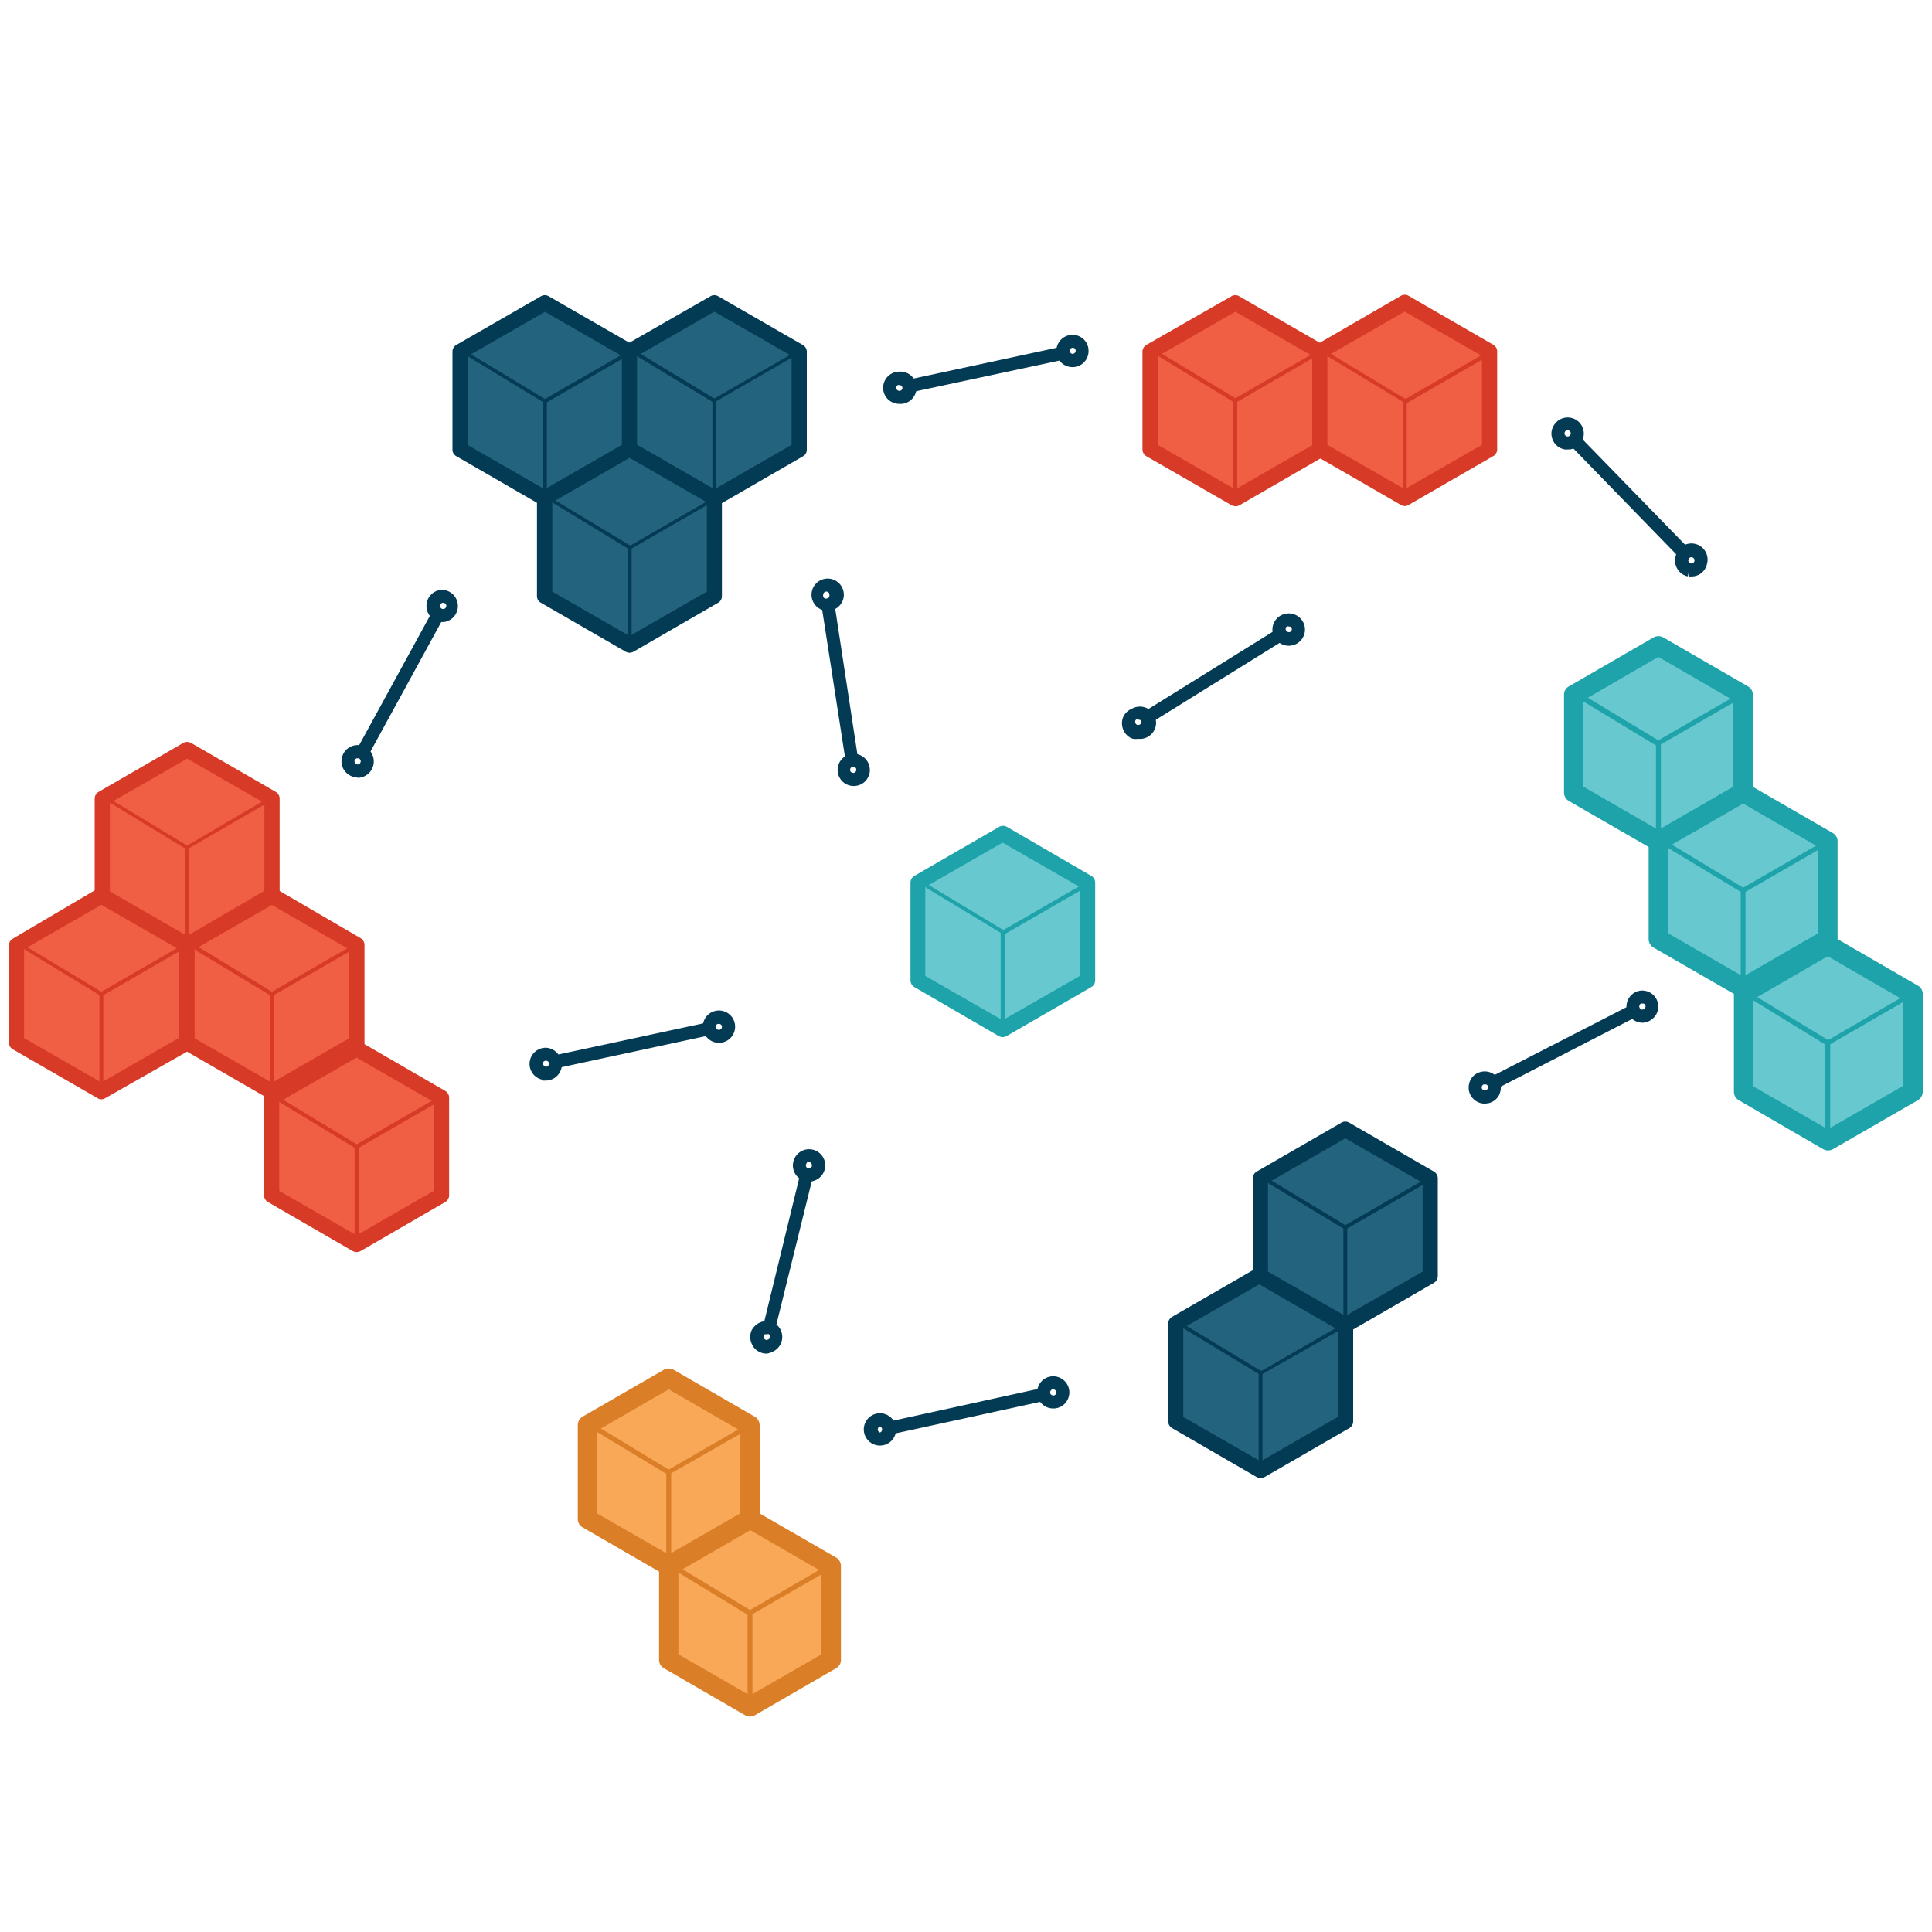 <svg data-name="Layer 1" xmlns="http://www.w3.org/2000/svg" viewBox="0 0 150 150"><path fill="#68c8d0" d="M84.42 76.12v-7.6l-6.58-3.8-6.57 3.8v7.6l6.57 3.79 6.58-3.79z"/><path d="M77.84 80.52a.67.67 0 0 1-.3-.08L71 76.64a.61.61 0 0 1-.31-.52v-7.6A.61.61 0 0 1 71 68l6.57-3.8a.61.61 0 0 1 .61 0l6.54 3.8a.61.61 0 0 1 .31.52v7.6a.61.61 0 0 1-.31.52l-6.57 3.8a.68.68 0 0 1-.31.08zm-6-4.75l6 3.44 6-3.44v-6.9l-6-3.45-6 3.45zm12.55.35z" fill="#1da3a9"/><path d="M77.84 72.47h-.07l-5.85-3.54a.15.15 0 0 1 0-.21.15.15 0 0 1 .2 0l5.78 3.49 6.5-3.75a.14.14 0 0 1 .2.06.15.15 0 0 1 0 .2l-6.58 3.8z" fill="#1da3a9"/><path d="M77.84 80.09a.16.16 0 0 1-.15-.16v-7.61a.15.15 0 0 1 .15-.15.16.16 0 0 1 .16.15v7.61a.16.16 0 0 1-.16.16z" fill="#1da3a9"/><path fill="#f05f43" d="M102.49 34.9v-7.6l-6.58-3.8-6.57 3.8v7.6l6.57 3.79 6.58-3.79z"/><path d="M95.91 39.3a.64.64 0 0 1-.3-.08L89 35.42a.62.62 0 0 1-.3-.52v-7.6a.62.62 0 0 1 .3-.52L95.61 23a.59.59 0 0 1 .6 0l6.58 3.8a.6.6 0 0 1 .3.52v7.6a.6.6 0 0 1-.3.52l-6.58 3.8a.61.61 0 0 1-.3.06zm-6-4.75l6 3.45 6-3.45v-6.9l-6-3.45-6 3.45zm12.55.35z" fill="#d73a27"/><path d="M95.91 31.25h-.08L90 27.69a.15.15 0 0 1-.06-.21.16.16 0 0 1 .21-.05l5.77 3.49 6.5-3.75a.15.15 0 0 1 .21.06.14.14 0 0 1-.06.2L96 31.23z" fill="#d73a27"/><path d="M95.91 38.87a.16.16 0 0 1-.15-.16V31.1a.15.15 0 0 1 .15-.15.15.15 0 0 1 .15.15v7.61a.15.15 0 0 1-.15.16z" fill="#d73a27"/><path fill="#f05f43" d="M115.64 34.88v-7.59l-6.58-3.8-6.57 3.8v7.59l6.57 3.8 6.58-3.8z"/><path d="M109.06 39.29a.58.58 0 0 1-.3-.09l-6.57-3.79a.61.61 0 0 1-.31-.53v-7.59a.6.6 0 0 1 .31-.52l6.57-3.8a.61.61 0 0 1 .61 0l6.57 3.8a.59.59 0 0 1 .3.52v7.59a.6.6 0 0 1-.3.53l-6.57 3.79a.59.59 0 0 1-.31.09zm-6-4.75l6 3.44 6-3.44v-6.9l-6-3.45-6 3.45zm12.55.34z" fill="#d73a27"/><path d="M109.06 31.24h-.07l-5.85-3.54a.15.15 0 0 1 0-.21.15.15 0 0 1 .2 0l5.78 3.49 6.5-3.75a.15.15 0 0 1 .2.05.16.16 0 0 1 0 .21l-6.58 3.8z" fill="#d73a27"/><path d="M109.06 38.85a.15.15 0 0 1-.15-.15v-7.61a.15.15 0 0 1 .15-.15.15.15 0 0 1 .16.15v7.61a.15.15 0 0 1-.16.15z" fill="#d73a27"/><path fill="#24637d" d="M48.88 34.9v-7.59l-6.57-3.8-6.58 3.8v7.59l6.58 3.8 6.57-3.8z"/><path d="M42.31 39.3a.61.61 0 0 1-.3-.08l-6.58-3.8a.58.58 0 0 1-.3-.52v-7.59a.6.6 0 0 1 .3-.53L42 23a.59.59 0 0 1 .6 0l6.58 3.79a.63.63 0 0 1 .3.53v7.58a.6.6 0 0 1-.3.52l-6.58 3.8a.64.64 0 0 1-.29.08zm-6-4.75l6 3.45 6-3.45v-6.89l-6-3.45-6 3.45zm12.54.35z" fill="#033b55"/><path d="M42.31 31.26a.11.11 0 0 1-.08 0l-5.85-3.56a.16.16 0 0 1-.05-.21.15.15 0 0 1 .21 0l5.77 3.49 6.5-3.75a.15.15 0 0 1 .21.05.16.16 0 0 1-.06.21l-6.58 3.79a.11.11 0 0 1-.07-.02z" fill="#033b55"/><path fill="#24637d" d="M42.31 31.1v7.62"/><path d="M42.31 38.87a.15.15 0 0 1-.15-.15V31.1a.15.15 0 0 1 .15-.15.15.15 0 0 1 .15.15v7.62a.15.15 0 0 1-.15.15z" fill="#033b55"/><path fill="#24637d" d="M62.04 34.89V27.3l-6.58-3.8-6.58 3.8v7.59l6.58 3.8 6.58-3.8z"/><path d="M55.46 39.29a.64.64 0 0 1-.3-.08l-6.58-3.8a.6.6 0 0 1-.3-.52V27.3a.63.63 0 0 1 .3-.53L55.16 23a.59.59 0 0 1 .6 0l6.58 3.79a.6.6 0 0 1 .3.53v7.59a.58.58 0 0 1-.3.52l-6.58 3.8a.64.64 0 0 1-.3.06zm-6-4.75l6 3.45 6-3.45v-6.9l-6-3.44-6 3.44zm12.54.35z" fill="#033b55"/><path d="M55.46 31.24a.12.12 0 0 1-.08 0l-5.85-3.54a.15.15 0 0 1-.05-.2.15.15 0 0 1 .21-.05l5.77 3.49L62 27.17a.15.15 0 0 1 .21 0 .16.16 0 0 1-.06.21l-6.57 3.79a.12.12 0 0 1-.12.07z" fill="#033b55"/><path d="M55.46 38.86a.15.15 0 0 1-.15-.15v-7.62a.15.15 0 1 1 .3 0v7.62a.15.15 0 0 1-.15.15z" fill="#033b55"/><path fill="#24637d" d="M55.46 46.28v-7.59l-6.58-3.8-6.57 3.8v7.59l6.57 3.8 6.58-3.8z"/><path d="M48.88 50.68a.67.67 0 0 1-.3-.08L42 46.8a.59.59 0 0 1-.31-.52v-7.59a.61.61 0 0 1 .31-.53l6.57-3.79a.61.61 0 0 1 .61 0l6.57 3.79a.6.6 0 0 1 .3.53v7.59a.58.58 0 0 1-.3.52l-6.57 3.8a.68.68 0 0 1-.3.08zm-6-4.75l6 3.45 6-3.45V39l-6-3.45-6 3.45zm12.55.35z" fill="#033b55"/><path d="M48.88 42.63a.1.1 0 0 1-.07 0L43 39.08a.15.15 0 0 1-.05-.21.14.14 0 0 1 .2 0l5.78 3.49 6.5-3.75a.15.15 0 0 1 .2 0 .16.16 0 0 1-.05.21L49 42.61a.11.11 0 0 1-.12.02z" fill="#033b55"/><path fill="#24637d" d="M48.88 42.48v7.62"/><path d="M48.88 50.25a.15.15 0 0 1-.15-.15v-7.62a.15.15 0 0 1 .15-.15.16.16 0 0 1 .16.15v7.62a.16.16 0 0 1-.16.15z" fill="#033b55"/><path fill="#68c8d0" d="M135.34 61.53v-7.59l-6.58-3.8-6.58 3.8v7.59l6.58 3.8 6.58-3.8z"/><path d="M128.76 65.93a.52.52 0 0 1-.3-.08l-6.58-3.79a.6.6 0 0 1-.3-.53v-7.59a.58.58 0 0 1 .3-.52l6.58-3.8a.59.59 0 0 1 .6 0l6.58 3.8a.6.6 0 0 1 .3.52v7.59a.63.63 0 0 1-.3.53l-6.58 3.79a.54.54 0 0 1-.3.08zm-6-4.75l6 3.45 6-3.45v-6.89l-6-3.45-6 3.45zm12.54.35z" fill="#1da3a9"/><path d="M128.76 66.08a.75.75 0 0 1-.38-.1l-6.57-3.79a.76.76 0 0 1-.38-.66v-7.59a.73.73 0 0 1 .38-.65l6.57-3.8a.79.79 0 0 1 .76 0l6.57 3.8a.73.73 0 0 1 .38.65v7.59a.76.76 0 0 1-.38.66L129.14 66a.75.75 0 0 1-.38.08zm-5.82-5l5.82 3.36 5.82-3.36v-6.7L128.76 51l-5.82 3.37zm12.4.43z" fill="#1da3a9"/><path d="M128.76 57.93a.17.17 0 0 1-.1 0l-5.85-3.54A.19.19 0 1 1 123 54l5.75 3.48 6.48-3.74a.18.18 0 0 1 .26.07.18.18 0 0 1-.07.25l-6.58 3.8a.16.16 0 0 1-.08.07zM128.76 57.74v7.61" fill="#1da3a9"/><path d="M128.76 65.54a.18.18 0 0 1-.19-.19v-7.61a.18.18 0 0 1 .19-.19.19.19 0 0 1 .19.19v7.61a.19.19 0 0 1-.19.19z" fill="#1da3a9"/><path fill="#68c8d0" d="M148.49 84.76v-7.59l-6.58-3.8-6.57 3.8v7.59l6.57 3.8 6.58-3.8z"/><path d="M141.91 89.17a.55.55 0 0 1-.3-.09L135 85.29a.63.63 0 0 1-.3-.53v-7.59a.61.61 0 0 1 .3-.52l6.58-3.8a.59.59 0 0 1 .6 0l6.58 3.8a.59.59 0 0 1 .3.52v7.59a.6.6 0 0 1-.3.53l-6.58 3.79a.53.53 0 0 1-.27.09zm-6-4.75l6 3.44 6-3.44v-6.9l-6-3.45-6 3.45zm12.55.34z" fill="#1da3a9"/><path d="M141.91 89.32a.76.76 0 0 1-.38-.11L135 85.42a.76.76 0 0 1-.38-.66v-7.59a.73.73 0 0 1 .38-.65l6.57-3.8a.79.79 0 0 1 .76 0l6.57 3.8a.73.73 0 0 1 .38.65v7.59a.76.76 0 0 1-.38.66l-6.57 3.79a.76.76 0 0 1-.42.11zm-5.82-5l5.82 3.36 5.82-3.36v-6.71l-5.82-3.37-5.82 3.37zm12.4.43z" fill="#1da3a9"/><path d="M141.91 81.16a.19.19 0 0 1-.1 0L136 77.59a.19.19 0 1 1 .19-.32l5.75 3.48 6.45-3.75a.19.19 0 0 1 .26.07.18.18 0 0 1-.07.25L142 81.13a.19.19 0 0 1-.09.03zM141.91 80.97v7.61" fill="#1da3a9"/><path d="M141.91 88.77a.19.19 0 0 1-.19-.19V81a.19.19 0 0 1 .19-.19.18.18 0 0 1 .19.19v7.61a.18.18 0 0 1-.19.16z" fill="#1da3a9"/><path fill="#68c8d0" d="M141.91 72.91v-7.59l-6.57-3.8-6.58 3.8v7.59l6.58 3.8 6.57-3.8z"/><path d="M135.33 77.31a.56.56 0 0 1-.3-.08l-6.57-3.79a.61.61 0 0 1-.31-.53v-7.59a.59.59 0 0 1 .31-.52L135 61a.61.61 0 0 1 .61 0l6.57 3.8a.59.59 0 0 1 .31.52v7.59a.61.61 0 0 1-.31.53l-6.57 3.79a.58.58 0 0 1-.28.08zm-6-4.75l6 3.45 6-3.45v-6.89l-6-3.45-6 3.45zm12.55.35z" fill="#1da3a9"/><path d="M135.34 77.46a.7.7 0 0 1-.38-.1l-6.58-3.79a.78.78 0 0 1-.38-.66v-7.59a.75.75 0 0 1 .38-.65l6.58-3.8a.72.72 0 0 1 .75 0l6.58 3.8a.75.75 0 0 1 .38.65v7.59a.78.78 0 0 1-.38.66l-6.58 3.79a.69.69 0 0 1-.37.1zm-5.83-5l5.83 3.36 5.82-3.36v-6.71l-5.82-3.36-5.83 3.36zm12.4.43z" fill="#1da3a9"/><path d="M135.34 69.3a.16.16 0 0 1-.1 0l-5.85-3.54a.18.18 0 0 1-.06-.26.17.17 0 0 1 .25-.06l5.76 3.48 6.48-3.74a.17.17 0 0 1 .25.07.17.17 0 0 1-.06.25l-6.58 3.8a.15.15 0 0 1-.09 0zM135.33 69.12v7.61" fill="#1da3a9"/><path d="M135.34 76.92a.18.18 0 0 1-.19-.19v-7.61a.18.18 0 0 1 .19-.19.18.18 0 0 1 .18.19v7.61a.18.18 0 0 1-.18.19z" fill="#1da3a9"/><path fill="#f05f43" d="M21.11 69.58v-7.6l-6.58-3.79-6.57 3.79v7.6l6.57 3.79 6.58-3.79z"/><path d="M14.53 74a.64.64 0 0 1-.3-.08L7.65 70.1a.62.62 0 0 1-.3-.52V62a.62.62 0 0 1 .3-.52l6.58-3.8a.64.64 0 0 1 .6 0l6.58 3.8a.6.6 0 0 1 .3.52v7.6a.6.6 0 0 1-.3.52l-6.58 3.8a.61.61 0 0 1-.3.08zm-6-4.75l6 3.45 6-3.45v-6.9l-6-3.45-6 3.45zm12.55.35z" fill="#d73a27"/><path d="M14.53 65.93h-.08l-5.84-3.56a.15.15 0 0 1-.06-.21.16.16 0 0 1 .21 0l5.77 3.49 6.47-3.8a.15.15 0 0 1 .21.06.14.14 0 0 1-.06.2l-6.57 3.8z" fill="#d73a27"/><path d="M14.53 73.55a.15.15 0 0 1-.15-.15v-7.62a.15.15 0 0 1 .15-.15.15.15 0 0 1 .15.15v7.62a.15.15 0 0 1-.15.15z" fill="#d73a27"/><path fill="#f05f43" d="M34.26 92.81v-7.6l-6.58-3.79-6.57 3.79v7.6l6.57 3.79 6.58-3.79z"/><path d="M27.68 97.21a.67.67 0 0 1-.3-.08l-6.57-3.8a.61.61 0 0 1-.31-.52v-7.6a.61.61 0 0 1 .31-.52l6.57-3.8a.66.66 0 0 1 .61 0l6.57 3.8a.61.61 0 0 1 .31.52v7.6a.61.61 0 0 1-.31.52L28 97.13a.68.68 0 0 1-.32.08zm-6-4.75l6 3.45 6-3.45v-6.9l-6-3.45-6 3.45zm12.55.35z" fill="#d73a27"/><path d="M27.68 89.16h-.07l-5.85-3.56a.14.14 0 0 1-.05-.2.14.14 0 0 1 .2-.06l5.78 3.5 6.5-3.76a.15.15 0 0 1 .2.06.15.15 0 0 1 0 .2l-6.58 3.8z" fill="#d73a27"/><path fill="#f05f43" d="M27.68 80.96v-7.6l-6.57-3.79-6.58 3.79v7.6l6.58 3.79 6.57-3.79z"/><path d="M21.11 85.36a.61.61 0 0 1-.3-.08l-6.58-3.8a.6.6 0 0 1-.3-.52v-7.6a.6.6 0 0 1 .3-.52L20.81 69a.64.64 0 0 1 .6 0L28 72.84a.62.62 0 0 1 .3.52V81a.62.62 0 0 1-.3.52l-6.58 3.8a.64.64 0 0 1-.31.04zm-6-4.75l6 3.45 6-3.45v-6.9l-6-3.45-6 3.45zm12.57.39z" fill="#d73a27"/><path d="M21.11 77.31h-.08l-5.85-3.54a.16.16 0 0 1 0-.21.16.16 0 0 1 .21-.05L21.11 77l6.5-3.75a.15.15 0 0 1 .21.06.15.15 0 0 1-.06.2l-6.58 3.8z" fill="#d73a27"/><path d="M21.11 84.93a.15.15 0 0 1-.15-.15v-7.62a.15.15 0 0 1 .3 0v7.62a.15.15 0 0 1-.15.15z" fill="#d73a27"/><path fill="#f05f43" d="M14.45 80.94v-7.59l-6.58-3.8-6.58 3.8v7.59l6.58 3.8 6.58-3.8z"/><path d="M7.87 85.35a.55.55 0 0 1-.3-.09L1 81.47A.62.62 0 0 1 .69 81v-7.6a.62.62 0 0 1 .3-.52L7.57 69a.59.59 0 0 1 .6 0l6.58 3.8a.6.6 0 0 1 .3.52V81a.6.6 0 0 1-.3.52l-6.58 3.74a.55.55 0 0 1-.3.09zm-6-4.75l6 3.44 6-3.44v-6.9l-6-3.45-6 3.45zm12.58.4z" fill="#d73a27"/><path d="M7.87 77.3h-.08l-5.85-3.56a.16.16 0 0 1-.05-.21.16.16 0 0 1 .21 0L7.87 77l6.5-3.75a.15.15 0 0 1 .21.06.15.15 0 0 1-.06.2L8 77.28z" fill="#d73a27"/><path d="M7.87 84.92a.16.16 0 0 1-.15-.16v-7.61a.15.15 0 0 1 .3 0v7.61a.16.16 0 0 1-.15.16zM27.68 96.78a.15.15 0 0 1-.15-.15V89a.15.15 0 0 1 .15-.15.16.16 0 0 1 .16.15v7.62a.16.16 0 0 1-.16.16z" fill="#d73a27"/><path fill="#24637d" d="M104.45 110.36v-7.6l-6.58-3.79-6.58 3.79v7.6l6.58 3.79 6.58-3.79z"/><path d="M97.87 114.76a.64.64 0 0 1-.3-.08l-6.57-3.8a.62.62 0 0 1-.3-.52v-7.6a.62.62 0 0 1 .3-.52l6.58-3.8a.64.64 0 0 1 .6 0l6.58 3.8a.6.6 0 0 1 .3.52v7.6a.6.6 0 0 1-.3.52l-6.58 3.8a.64.64 0 0 1-.31.08zm-6-4.75l6 3.45 6-3.45v-6.9l-6-3.45-6 3.45zm12.55.35z" fill="#033b55"/><path d="M97.87 106.71h-.08l-5.85-3.54a.16.16 0 0 1 0-.21.16.16 0 0 1 .21 0l5.77 3.49 6.5-3.75a.16.16 0 0 1 .21.06.14.14 0 0 1-.06.2L98 106.69z" fill="#033b55"/><path fill="#24637d" d="M111.02 99.08v-7.6l-6.57-3.79-6.58 3.79v7.6l6.58 3.79 6.57-3.79z"/><path d="M104.45 103.48a.61.61 0 0 1-.3-.08l-6.58-3.8a.6.6 0 0 1-.3-.52v-7.6a.6.6 0 0 1 .3-.52l6.58-3.8a.59.59 0 0 1 .6 0l6.58 3.8a.62.62 0 0 1 .3.52v7.6a.62.62 0 0 1-.3.52l-6.58 3.8a.64.64 0 0 1-.3.08zm-6-4.75l6 3.44 6-3.44v-6.9l-6-3.45-6 3.45zm12.55.35z" fill="#033b55"/><path d="M104.45 95.43h-.08l-5.85-3.54a.15.15 0 0 1 .16-.26l5.77 3.49 6.5-3.75a.14.14 0 0 1 .2.06.14.14 0 0 1-.05.2l-6.58 3.8z" fill="#033b55"/><path d="M104.45 103.05a.15.15 0 0 1-.15-.16v-7.61a.15.15 0 0 1 .15-.15.15.15 0 0 1 .15.15v7.61a.16.16 0 0 1-.15.16zM97.87 114.33a.15.15 0 0 1-.15-.15v-7.62a.15.15 0 1 1 .3 0v7.62a.15.15 0 0 1-.15.15z" fill="#033b55"/><path d="M66.12 59.15A.14.14 0 0 1 66 59l-1.86-12a.16.16 0 0 1 .12-.18.17.17 0 0 1 .18.13l1.83 12a.16.16 0 0 1-.13.17z" fill="#033b55" stroke="#033b55" stroke-miterlimit="10" stroke-width=".709"/><path d="M64.16 47.07a.9.9 0 1 1 1-.85.91.91 0 0 1-1 .85zm0-1.5a.59.59 0 0 0-.4.16.58.58 0 0 0-.2.41.6.6 0 1 0 1.19.06.58.58 0 0 0-.56-.62zm.74.64zM66.24 60.67a.89.89 0 0 1-.85-.94.9.9 0 0 1 .94-.85.88.88 0 0 1 .62.3.91.91 0 0 1 .23.65.9.9 0 0 1-.3.62.91.91 0 0 1-.64.22zm0-1.5a.6.6 0 0 0-.59.57.57.57 0 0 0 .15.43.63.63 0 0 0 .41.19.57.57 0 0 0 .43-.15.6.6 0 0 0 .2-.41.6.6 0 0 0-.56-.63zM43.21 82.57a.15.15 0 0 1-.15-.12.15.15 0 0 1 .11-.18L55 79.73a.14.14 0 0 1 .18.11.15.15 0 0 1-.11.18l-11.83 2.55z" fill="#033b55" stroke="#033b55" stroke-miterlimit="10" stroke-width=".709"/><path d="M42.37 83.5a.9.9 0 1 1 0-1.8.88.88 0 0 1 .63.3.89.89 0 0 1 .27.63.9.9 0 0 1-.26.64.89.89 0 0 1-.63.27zm0-1.65V82a.6.6 0 0 0-.59.6.59.59 0 0 0 .22.4.62.62 0 0 0 .42.18.64.64 0 0 0 .38-.18.63.63 0 0 0 .2-.4.6.6 0 0 0-.18-.42.58.58 0 0 0-.42-.18zM55.82 80.61a.9.9 0 0 1 0-1.8.9.9 0 0 1 0 1.8zm0-1.49a.59.59 0 0 0-.42.17.55.55 0 0 0-.17.43.58.58 0 0 0 .6.59.59.59 0 0 0 .41-1 .59.59 0 0 0-.42-.17zm0-.15zM69.16 111a.15.15 0 0 1-.15-.11.14.14 0 0 1 .12-.18l11.87-2.6a.15.15 0 0 1 .18.12.15.15 0 0 1-.11.18L69.19 111z" fill="#033b55" stroke="#033b55" stroke-miterlimit="10" stroke-width=".709"/><path d="M68.32 111.88a.9.9 0 0 1 0-1.8.9.9 0 0 1 0 1.8zm0-1.49a.6.6 0 0 0 0 1.19.6.6 0 0 0 0-1.19zM81.77 109a.89.89 0 0 1-.63-.26.86.86 0 0 1-.26-.63.89.89 0 0 1 .89-.9.9.9 0 0 1 .9.89.92.92 0 0 1-.26.64.88.88 0 0 1-.63.26zm0-1.49a.56.56 0 0 0-.42.18.6.6 0 0 0 0 .84.7.7 0 0 0 .43.17.56.56 0 0 0 .42-.18.59.59 0 0 0-.43-1zM59.72 103.16a.15.15 0 0 1-.11-.18l2.87-11.78a.15.15 0 0 1 .29.07l-2.91 11.78a.13.13 0 0 1-.14.11z" fill="#033b55" stroke="#033b55" stroke-miterlimit="10" stroke-width=".709"/><path d="M59.51 104.74a.85.85 0 0 1-.38-.09.86.86 0 0 1-.46-.51.92.92 0 0 1 0-.69 1 1 0 0 1 .51-.46.92.92 0 0 1 .69 0 .9.9 0 0 1-.09 1.66 1 1 0 0 1-.27.09zm0-1.5a.79.79 0 0 0-.2 0 .55.55 0 0 0-.33.3.61.61 0 0 0 0 .46.58.58 0 0 0 .31.34.54.54 0 0 0 .45 0 .59.59 0 0 0 .34-.3.6.6 0 0 0-.28-.8.58.58 0 0 0-.29 0zm-.67.28zM62.81 91.38a.88.88 0 0 1-.39-.08.91.91 0 0 1-.42-1.2.9.9 0 1 1 1.11 1.23.79.79 0 0 1-.3.05zm-.54-1.15a.6.6 0 0 0 .28.79.61.61 0 0 0 .46 0 .58.58 0 0 0 .34-.31.58.58 0 0 0 0-.45.59.59 0 0 0-.3-.34.6.6 0 0 0-.8.28zM89.09 55.84a.17.17 0 0 1-.13-.07.15.15 0 0 1 .05-.21l10.3-6.4a.15.15 0 0 1 .16.26l-10.3 6.4z" fill="#033b55" stroke="#033b55" stroke-miterlimit="10" stroke-width=".709"/><path d="M88.36 57a.81.81 0 0 1-.36 0 .89.89 0 0 1-.47-.5.92.92 0 0 1 0-.69.87.87 0 0 1 .5-.46.9.9 0 1 1 .64 1.65.81.81 0 0 1-.31 0zm0-1.5a.45.45 0 0 0-.2 0 .58.58 0 0 0-.34.31.63.63 0 0 0 0 .45.65.65 0 0 0 .31.34.61.61 0 0 0 .46 0 .6.6 0 0 0-.21-1.16zm-.25-.1zM100.05 49.78a.85.85 0 0 1-.38-.09.89.89 0 0 1-.44-1.19.89.89 0 0 1 .51-.46.9.9 0 1 1 .31 1.74zm0-1.5a.78.78 0 0 0-.21 0 .59.59 0 0 0-.33.31.57.57 0 0 0 0 .46.6.6 0 0 0 .76.35.6.6 0 0 0-.2-1.16zm-.26-.1zM70.65 30.11a.16.16 0 0 1-.15-.11.16.16 0 0 1 .12-.18l11.86-2.55a.15.15 0 0 1 .06.3l-11.86 2.54z" fill="#033b55" stroke="#033b55" stroke-miterlimit="10" stroke-width=".709"/><path d="M69.82 31a.89.89 0 0 1-.9-.89.88.88 0 0 1 .26-.63.89.89 0 0 1 .63-.27.9.9 0 1 1 0 1.79zm0-1.49a.62.62 0 0 0-.42.18.59.59 0 0 0-.17.42.6.6 0 0 0 .18.42.63.63 0 0 0 .42.17.59.59 0 0 0 .42-.17.63.63 0 0 0 .17-.43.6.6 0 0 0-.6-.56zM83.27 28.15a.9.9 0 0 1 0-1.8.89.89 0 0 1 .63.26.88.88 0 0 1 .26.63.89.89 0 0 1-.25.64.91.91 0 0 1-.64.27zm0-1.5a.64.64 0 0 0-.42.18.6.6 0 0 0 .43 1 .64.64 0 0 0 .42-.18.63.63 0 0 0 .17-.42.56.56 0 0 0-.18-.42.6.6 0 0 0-.42-.18zm0-.15zM28.18 58.52h-.08a.16.16 0 0 1-.06-.21l5.82-10.64a.15.15 0 1 1 .26.14l-5.81 10.63a.16.16 0 0 1-.13.08z" fill="#033b55" stroke="#033b55" stroke-miterlimit="10" stroke-width=".709"/><path d="M27.77 60a.86.86 0 0 1-.58-.21.88.88 0 0 1-.32-.61.94.94 0 0 1 .21-.66.9.9 0 0 1 1.27-.1.89.89 0 0 1 .31.61.91.91 0 0 1-.82 1zm0-1.49a.6.6 0 0 0-.46.21.6.6 0 0 0-.14.43.65.65 0 0 0 .21.41.59.59 0 0 0 .84-.07.62.62 0 0 0 .14-.43.59.59 0 0 0-.21-.41.56.56 0 0 0-.38-.13zm-.57.11zM34.36 47.94a.94.94 0 0 1-.58-.21.89.89 0 0 1-.31-.62.87.87 0 0 1 .21-.65.89.89 0 0 1 .61-.31.9.9 0 0 1 .14 1.79zm0-1.49a.53.53 0 0 0-.4.21.53.53 0 0 0-.14.43.6.6 0 0 0 .2.41.65.65 0 0 0 .44.14.61.61 0 0 0 .4-.21.59.59 0 0 0-.06-.84.62.62 0 0 0-.44-.14zm-.57.11zM130.76 43.1a.16.16 0 0 1-.11-.05l-8.45-8.69a.15.15 0 0 1 .21-.21l8.46 8.69a.16.16 0 0 1 0 .22.15.15 0 0 1-.11.04z" fill="#033b55" stroke="#033b55" stroke-miterlimit="10" stroke-width=".709"/><path d="M121.71 34.54a.62.62 0 0 1-.19 0 .89.89 0 0 1-.69-1.07 1 1 0 0 1 .4-.56.9.9 0 0 1 1.24.27.91.91 0 0 1 .12.68.87.87 0 0 1-.4.56.82.82 0 0 1-.48.12zm0-1.49a.62.62 0 0 0-.32.09.6.6 0 0 0-.26.38.56.56 0 0 0 .08.45.62.62 0 0 0 .37.26.63.63 0 0 0 .45-.08.57.57 0 0 0 .26-.38.53.53 0 0 0-.08-.44.58.58 0 0 0-.5-.28zM131.3 44.4h-.19a.85.85 0 0 1-.56-.39.87.87 0 0 1-.12-.68.9.9 0 1 1 1.75.39.87.87 0 0 1-.4.56.9.9 0 0 1-.48.12zm0-1.49a.62.62 0 0 0-.3.09.64.64 0 0 0-.26.38.57.57 0 0 0 .08.44.62.62 0 0 0 .37.27.63.63 0 0 0 .45-.08.57.57 0 0 0 .26-.38.56.56 0 0 0-.08-.45.59.59 0 0 0-.37-.26zM116 84.2a.16.16 0 0 1-.07-.29l10.79-5.54a.16.16 0 0 1 .21.07.14.14 0 0 1-.07.2l-10.76 5.54z" fill="#033b55" stroke="#033b55" stroke-miterlimit="10" stroke-width=".709"/><path d="M115.28 85.33a.9.9 0 0 1-.87-.66 1 1 0 0 1 .08-.68.87.87 0 0 1 .55-.42.9.9 0 0 1 1.1.62 1 1 0 0 1-.08.69.87.87 0 0 1-.55.42zm0-1.49h-.15a.57.57 0 0 0-.36.28.59.59 0 0 0 .67.87.57.57 0 0 0 .36-.28.59.59 0 0 0-.52-.89zm-.19-.12zM127.51 79.05a.9.9 0 0 1-.24-1.76.89.89 0 0 1 1 1.31 1 1 0 0 1-.54.42 1 1 0 0 1-.22.03zm0-1.49a.47.47 0 0 0-.16 0 .6.6 0 0 0-.41.73.59.59 0 0 0 1.09.14.58.58 0 0 0-.22-.81.56.56 0 0 0-.3-.06z" fill="#033b55" stroke="#033b55" stroke-miterlimit="10" stroke-width=".709"/><path fill="#f9a858" d="M58.23 117.93v-7.28L51.92 107l-6.31 3.65v7.28l6.31 3.65 6.31-3.65zM64.54 128.87v-7.28l-6.31-3.65-6.31 3.65v7.28l6.31 3.64 6.31-3.64z"/><path d="M51.92 122.33a.75.75 0 0 1-.38-.1l-6.31-3.65a.74.74 0 0 1-.37-.65v-7.28a.77.77 0 0 1 .37-.66l6.31-3.64a.79.79 0 0 1 .76 0l6.31 3.65a.77.77 0 0 1 .37.66v7.28a.74.74 0 0 1-.37.65l-6.31 3.65a.75.75 0 0 1-.38.09zm-5.56-4.83l5.56 3.2 5.56-3.2v-6.42l-5.56-3.21-5.56 3.21zm11.87.43z" fill="#da7e27"/><path d="M51.92 114.48a.19.19 0 0 1-.1 0l-5.61-3.39a.18.18 0 0 1-.06-.26.19.19 0 0 1 .26-.07l5.51 3.34 6.21-3.59a.19.19 0 1 1 .19.33L52 114.45a.16.16 0 0 1-.08.03z" fill="#da7e27"/><path d="M51.92 121.79a.2.2 0 0 1-.19-.19v-7.31a.19.19 0 0 1 .38 0v7.31a.2.2 0 0 1-.19.19z" fill="#da7e27"/><path d="M58.23 133.27a.86.86 0 0 1-.38-.1l-6.31-3.65a.74.74 0 0 1-.37-.65v-7.28a.77.77 0 0 1 .37-.66l6.31-3.64a.79.79 0 0 1 .76 0l6.31 3.64a.77.77 0 0 1 .37.66v7.28a.74.74 0 0 1-.37.65l-6.31 3.65a.86.86 0 0 1-.38.1zm-5.56-4.83l5.56 3.2 5.55-3.2V122l-5.55-3.21-5.56 3.21zm11.87.43z" fill="#da7e27"/><path d="M58.23 125.42a.19.19 0 0 1-.1 0L52.52 122a.18.18 0 0 1-.06-.26.19.19 0 0 1 .26-.07l5.51 3.33 6.21-3.59a.19.19 0 0 1 .19.33l-6.31 3.64a.16.16 0 0 1-.09.04z" fill="#da7e27"/><path d="M58.23 132.72a.19.19 0 0 1-.19-.18v-7.31a.19.19 0 0 1 .38 0v7.31a.19.19 0 0 1-.19.18z" fill="#da7e27"/></svg>